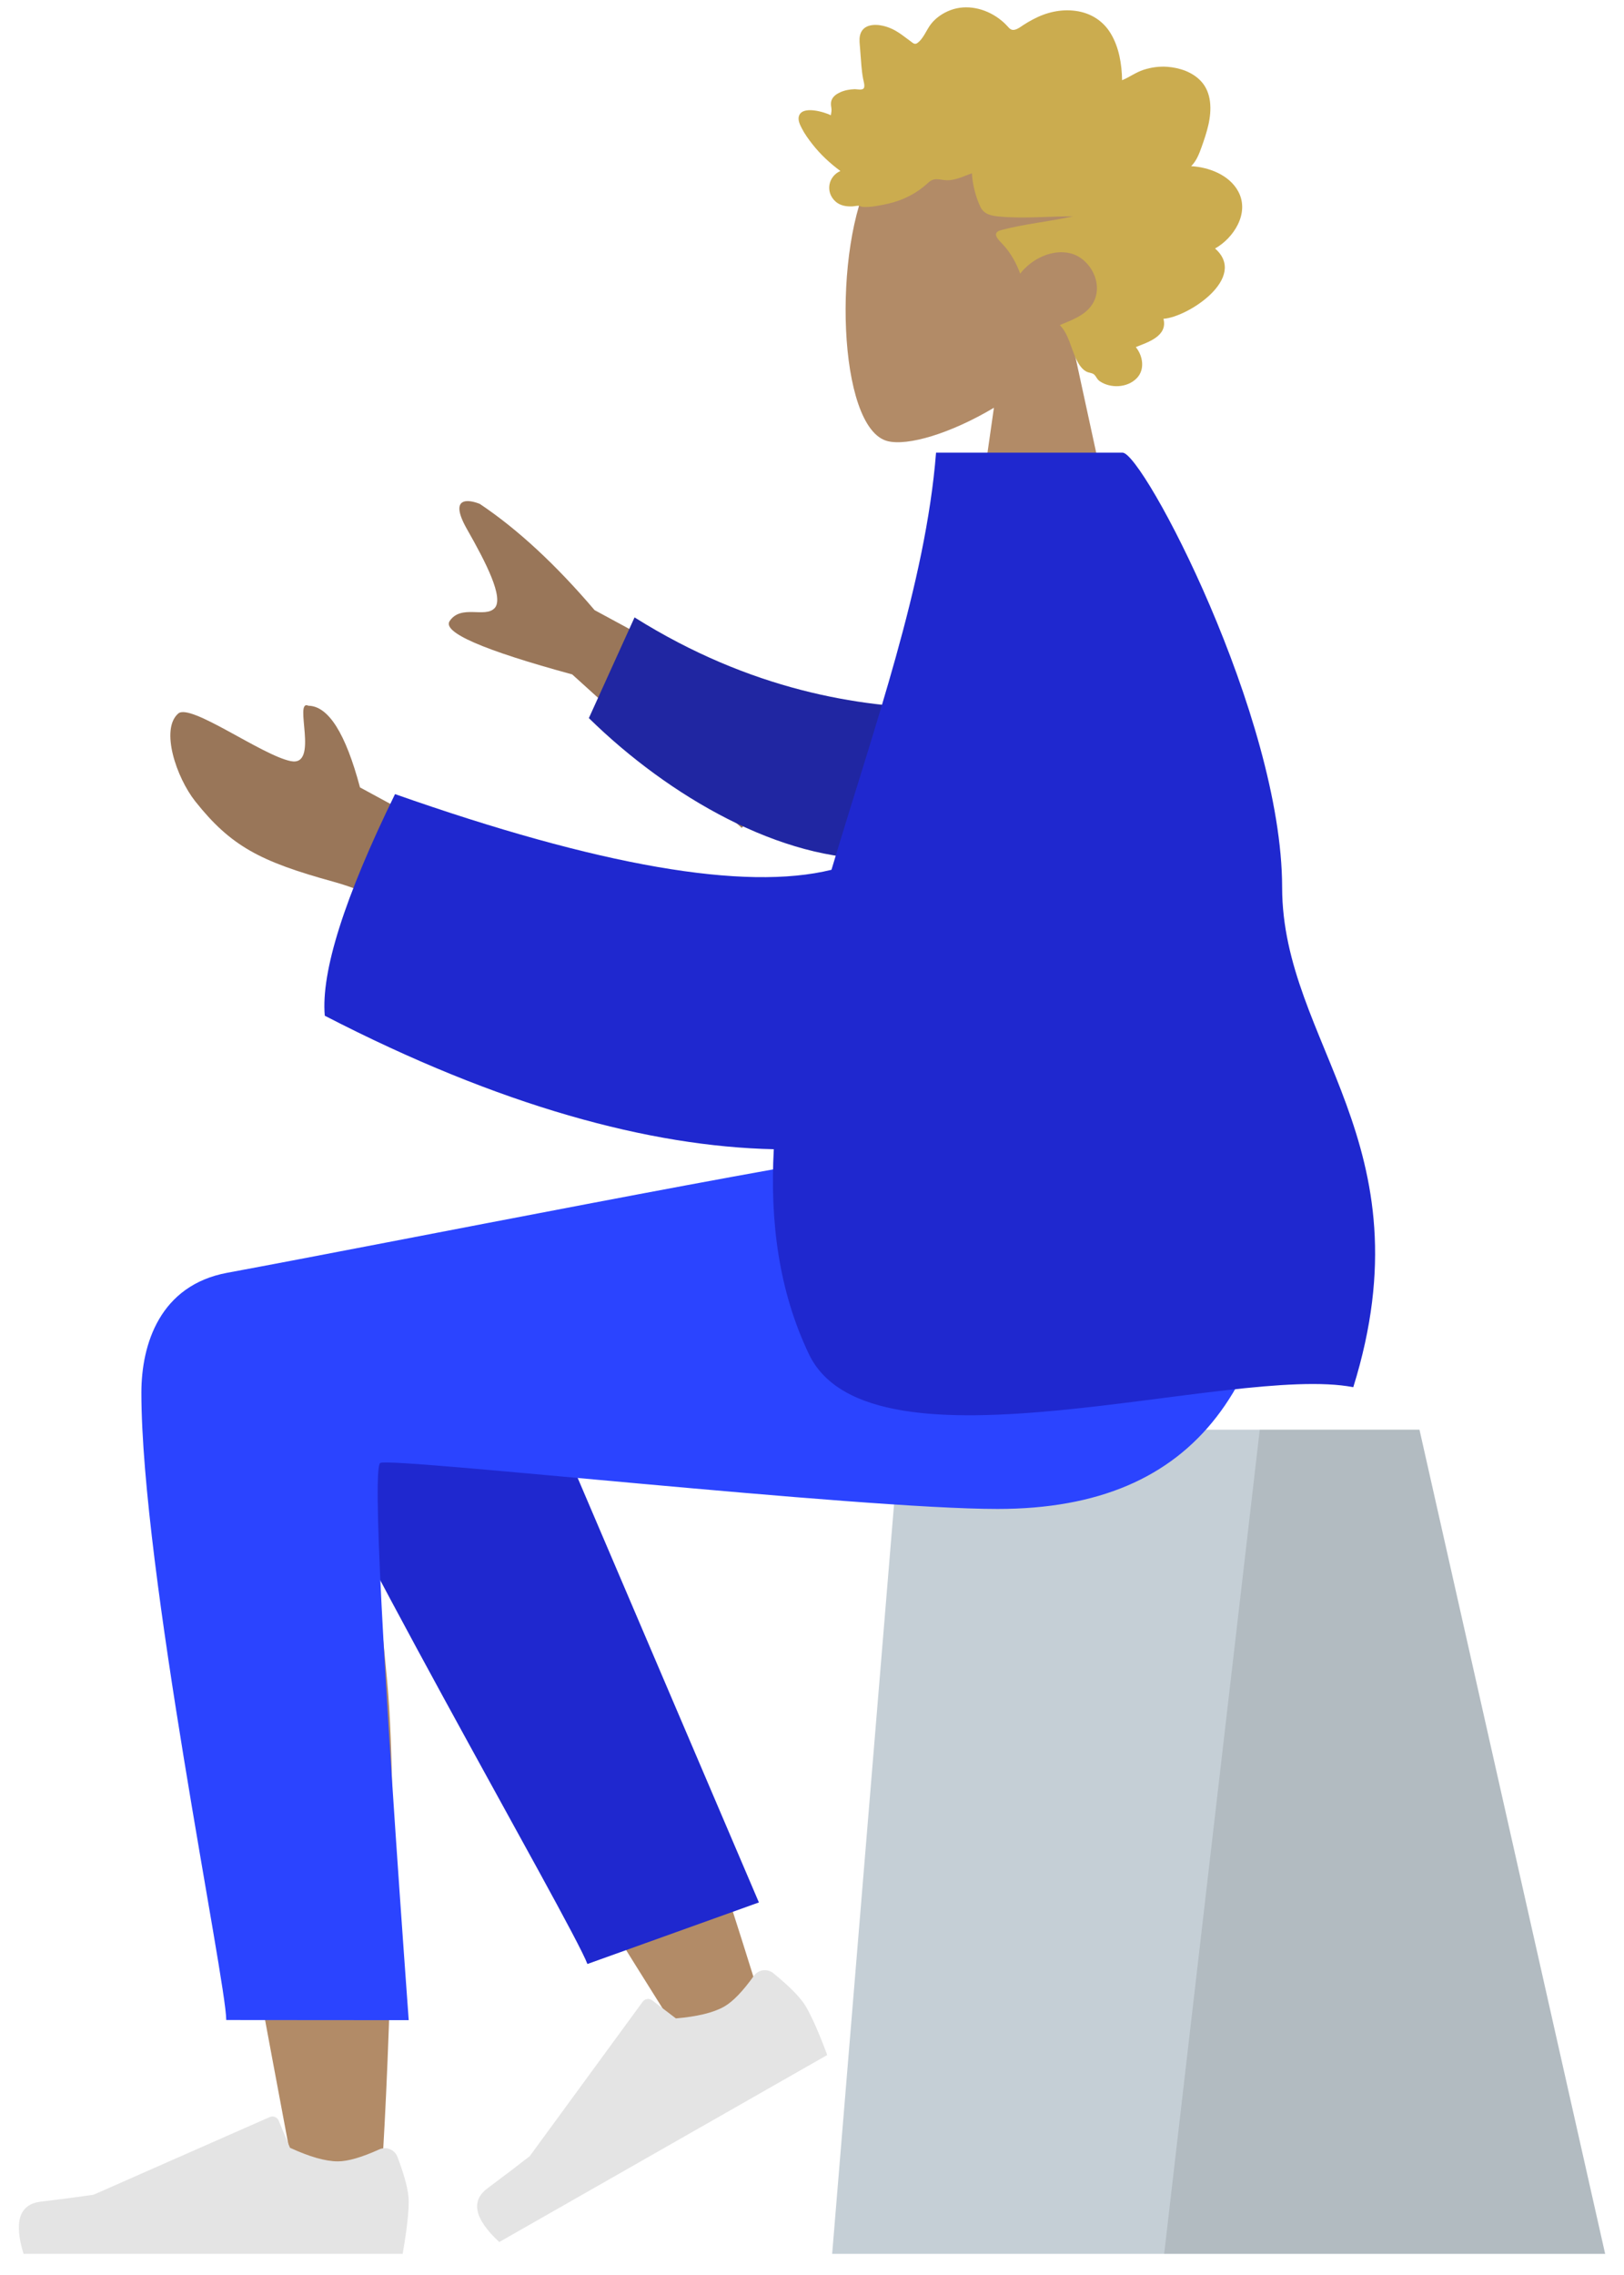 <svg width="70" height="98" viewBox="0 0 70 98" fill="none" xmlns="http://www.w3.org/2000/svg">
<path fill-rule="evenodd" clip-rule="evenodd" d="M46.223 14.772C47.558 13.223 48.462 11.326 48.311 9.199C47.876 3.072 39.245 4.42 37.566 7.512C35.887 10.605 36.087 18.449 38.256 19.002C39.122 19.222 40.965 18.682 42.841 17.565L41.664 25.798H48.617L46.223 14.772Z" fill="#B28B67"/>
<path fill-rule="evenodd" clip-rule="evenodd" d="M51.342 7.159C51.567 6.94 51.689 6.626 51.795 6.328C51.905 6.018 52.012 5.705 52.085 5.383C52.231 4.739 52.233 3.998 51.768 3.498C51.395 3.097 50.836 2.917 50.319 2.878C49.975 2.852 49.622 2.9 49.292 3.007C48.965 3.113 48.683 3.325 48.366 3.456C48.354 2.762 48.234 2.036 47.877 1.444C47.535 0.874 46.988 0.554 46.365 0.469C45.727 0.382 45.096 0.53 44.524 0.836C44.38 0.912 44.239 0.992 44.103 1.083C43.989 1.159 43.871 1.251 43.738 1.281C43.589 1.316 43.515 1.231 43.419 1.124C43.305 0.998 43.178 0.888 43.043 0.789C42.445 0.355 41.661 0.177 40.969 0.437C40.651 0.557 40.341 0.76 40.124 1.041C39.931 1.291 39.794 1.687 39.528 1.862C39.415 1.935 39.335 1.838 39.232 1.765C39.078 1.656 38.931 1.536 38.774 1.431C38.555 1.282 38.317 1.171 38.062 1.112C37.69 1.027 37.175 1.047 37.068 1.53C37.028 1.711 37.059 1.905 37.072 2.087C37.089 2.338 37.108 2.588 37.13 2.839C37.147 3.029 37.168 3.212 37.204 3.399C37.223 3.498 37.284 3.684 37.241 3.784C37.187 3.908 36.938 3.837 36.831 3.842C36.621 3.85 36.41 3.887 36.216 3.975C36.066 4.044 35.907 4.145 35.844 4.316C35.805 4.421 35.815 4.528 35.833 4.636C35.855 4.765 35.83 4.834 35.814 4.964C35.532 4.827 34.554 4.522 34.431 5.022C34.39 5.188 34.483 5.376 34.554 5.516C34.679 5.763 34.843 5.988 35.01 6.202C35.359 6.65 35.776 7.036 36.224 7.366C35.699 7.597 35.562 8.277 36.016 8.683C36.217 8.862 36.487 8.902 36.74 8.89C36.833 8.886 36.967 8.851 37.039 8.867C37.079 8.875 37.121 8.908 37.175 8.912C37.532 8.936 37.936 8.851 38.285 8.773C38.908 8.633 39.497 8.341 39.979 7.898C40.102 7.784 40.204 7.718 40.37 7.72C40.516 7.721 40.659 7.761 40.804 7.764C41.189 7.774 41.536 7.588 41.894 7.464C41.916 7.942 42.053 8.467 42.251 8.897C42.412 9.247 42.748 9.297 43.079 9.328C44.136 9.427 45.197 9.317 46.255 9.318C45.23 9.547 44.172 9.641 43.156 9.911C42.697 10.033 43.048 10.338 43.244 10.55C43.567 10.899 43.807 11.332 43.974 11.787C44.475 11.142 45.361 10.716 46.146 10.914C47.013 11.133 47.624 12.292 47.069 13.126C46.747 13.609 46.166 13.796 45.682 14.004C46.06 14.392 46.151 14.964 46.378 15.447C46.49 15.684 46.647 15.953 46.898 16.036C46.991 16.067 47.099 16.07 47.172 16.144C47.263 16.237 47.285 16.34 47.4 16.42C47.862 16.737 48.583 16.712 48.992 16.298C49.362 15.924 49.266 15.332 48.957 14.952C49.449 14.75 50.345 14.489 50.149 13.732C51.215 13.662 53.803 11.954 52.373 10.705C53.158 10.267 53.879 9.195 53.375 8.251C52.986 7.523 52.083 7.198 51.342 7.159Z" fill="#CBAC4F"/>
<path fill-rule="evenodd" clip-rule="evenodd" d="M61.184 61.587H38.802L35.869 97.089H69.187L61.184 61.587Z" fill="#C5CFD6"/>
<path fill-rule="evenodd" clip-rule="evenodd" d="M61.184 61.587H54.3L50.18 97.089H69.187L61.184 61.587Z" fill="black" fill-opacity="0.1"/>
<path fill-rule="evenodd" clip-rule="evenodd" d="M13.284 55.504C10.898 54.088 6.894 55.908 6.897 57.933C6.905 63.992 12.501 92.551 12.793 94.357C13.085 96.162 16.215 96.639 16.398 94.363C16.688 90.741 17.227 78.202 16.687 72.398C16.465 70.003 16.225 67.721 15.989 65.686C18.926 70.926 23.467 78.429 29.613 88.195L32.95 86.688C30.33 78.157 28.181 72.135 26.504 68.62C23.633 62.603 20.941 57.45 19.808 55.635C18.026 52.78 14.924 53.776 13.284 55.504Z" fill="#B28B67"/>
<path fill-rule="evenodd" clip-rule="evenodd" d="M32.711 81.951L21.259 55.141C18.516 50.78 10.824 56.028 11.759 58.558C13.883 64.301 24.686 82.892 25.319 84.603L32.711 81.951Z" fill="#1F28CF"/>
<path fill-rule="evenodd" clip-rule="evenodd" d="M33.337 85.002C34.052 85.586 34.518 86.062 34.734 86.431C34.996 86.88 35.304 87.577 35.657 88.524C35.133 88.823 30.42 91.508 21.52 96.58C20.447 95.584 20.278 94.812 21.014 94.265C21.749 93.717 22.356 93.256 22.834 92.88L27.703 86.227C27.797 86.099 27.978 86.071 28.108 86.165C28.11 86.166 28.113 86.168 28.115 86.17L29.132 86.946C30.063 86.868 30.758 86.698 31.216 86.437C31.588 86.225 32.015 85.783 32.496 85.111L32.496 85.111C32.681 84.853 33.043 84.793 33.304 84.977C33.316 84.985 33.327 84.993 33.337 85.002Z" fill="#E4E4E4"/>
<path fill-rule="evenodd" clip-rule="evenodd" d="M17.131 92.909C17.455 93.765 17.617 94.404 17.617 94.829C17.617 95.345 17.53 96.099 17.356 97.089C16.75 97.089 11.303 97.089 1.015 97.089C0.59 95.702 0.835 94.953 1.75 94.842C2.665 94.732 3.425 94.632 4.03 94.543L11.625 91.197C11.771 91.132 11.943 91.197 12.008 91.341C12.009 91.344 12.01 91.346 12.011 91.349L12.499 92.519C13.346 92.91 14.034 93.105 14.564 93.105C14.994 93.105 15.588 92.933 16.346 92.59L16.346 92.59C16.637 92.458 16.981 92.584 17.115 92.872C17.12 92.884 17.126 92.897 17.131 92.909Z" fill="#E4E4E4"/>
<path fill-rule="evenodd" clip-rule="evenodd" d="M6.094 59.993C6.094 67.599 9.75 85.342 9.752 87.017L17.617 87.023C16.466 71.191 16.057 63.19 16.392 63.019C16.894 62.764 36.977 65.001 43 65.001C51.686 65.001 55.279 59.588 55.57 49.562H38.365C34.861 49.932 16.588 53.574 9.802 54.826C6.897 55.362 6.094 57.897 6.094 59.993Z" fill="#2B44FF"/>
<path fill-rule="evenodd" clip-rule="evenodd" d="M35.684 31.724L25.628 26.282C23.956 24.319 22.308 22.795 20.685 21.709C20.189 21.505 19.322 21.381 20.133 22.803C20.944 24.226 21.732 25.759 21.319 26.197C20.906 26.635 19.876 26.023 19.383 26.751C19.054 27.237 20.814 28.003 24.664 29.052L31.971 35.663L35.684 31.724ZM19.934 36.317L15.517 33.919C14.897 31.588 14.156 30.416 13.294 30.401C12.632 30.096 13.786 33.041 12.53 32.786C11.275 32.531 8.211 30.279 7.683 30.736C6.902 31.412 7.599 33.489 8.419 34.523C9.953 36.454 11.222 37.114 14.361 37.979C16.002 38.431 17.776 39.337 19.683 40.697L19.934 36.317Z" fill="#997659"/>
<path fill-rule="evenodd" clip-rule="evenodd" d="M40.582 30.512C37.059 30.475 32.362 29.74 27.351 26.596L25.382 30.934C28.839 34.324 33.7 37.11 37.95 36.992C41.3 36.899 43.012 32.895 40.582 30.512Z" fill="#2026A2"/>
<path fill-rule="evenodd" clip-rule="evenodd" d="M35.839 37.468C32.1 38.39 25.829 37.303 17.027 34.208C14.844 38.671 13.834 41.854 13.999 43.754C21.55 47.652 28.022 49.39 33.353 49.505C33.184 52.631 33.569 55.606 34.863 58.324C37.522 63.913 53.094 58.737 58.331 59.756C61.609 49.233 55.27 44.956 55.264 38.223C55.259 30.849 49.267 19.499 48.386 19.499H40.347C39.904 25.131 37.671 31.337 35.839 37.468Z" fill="#1F28CF"/>
</svg>

